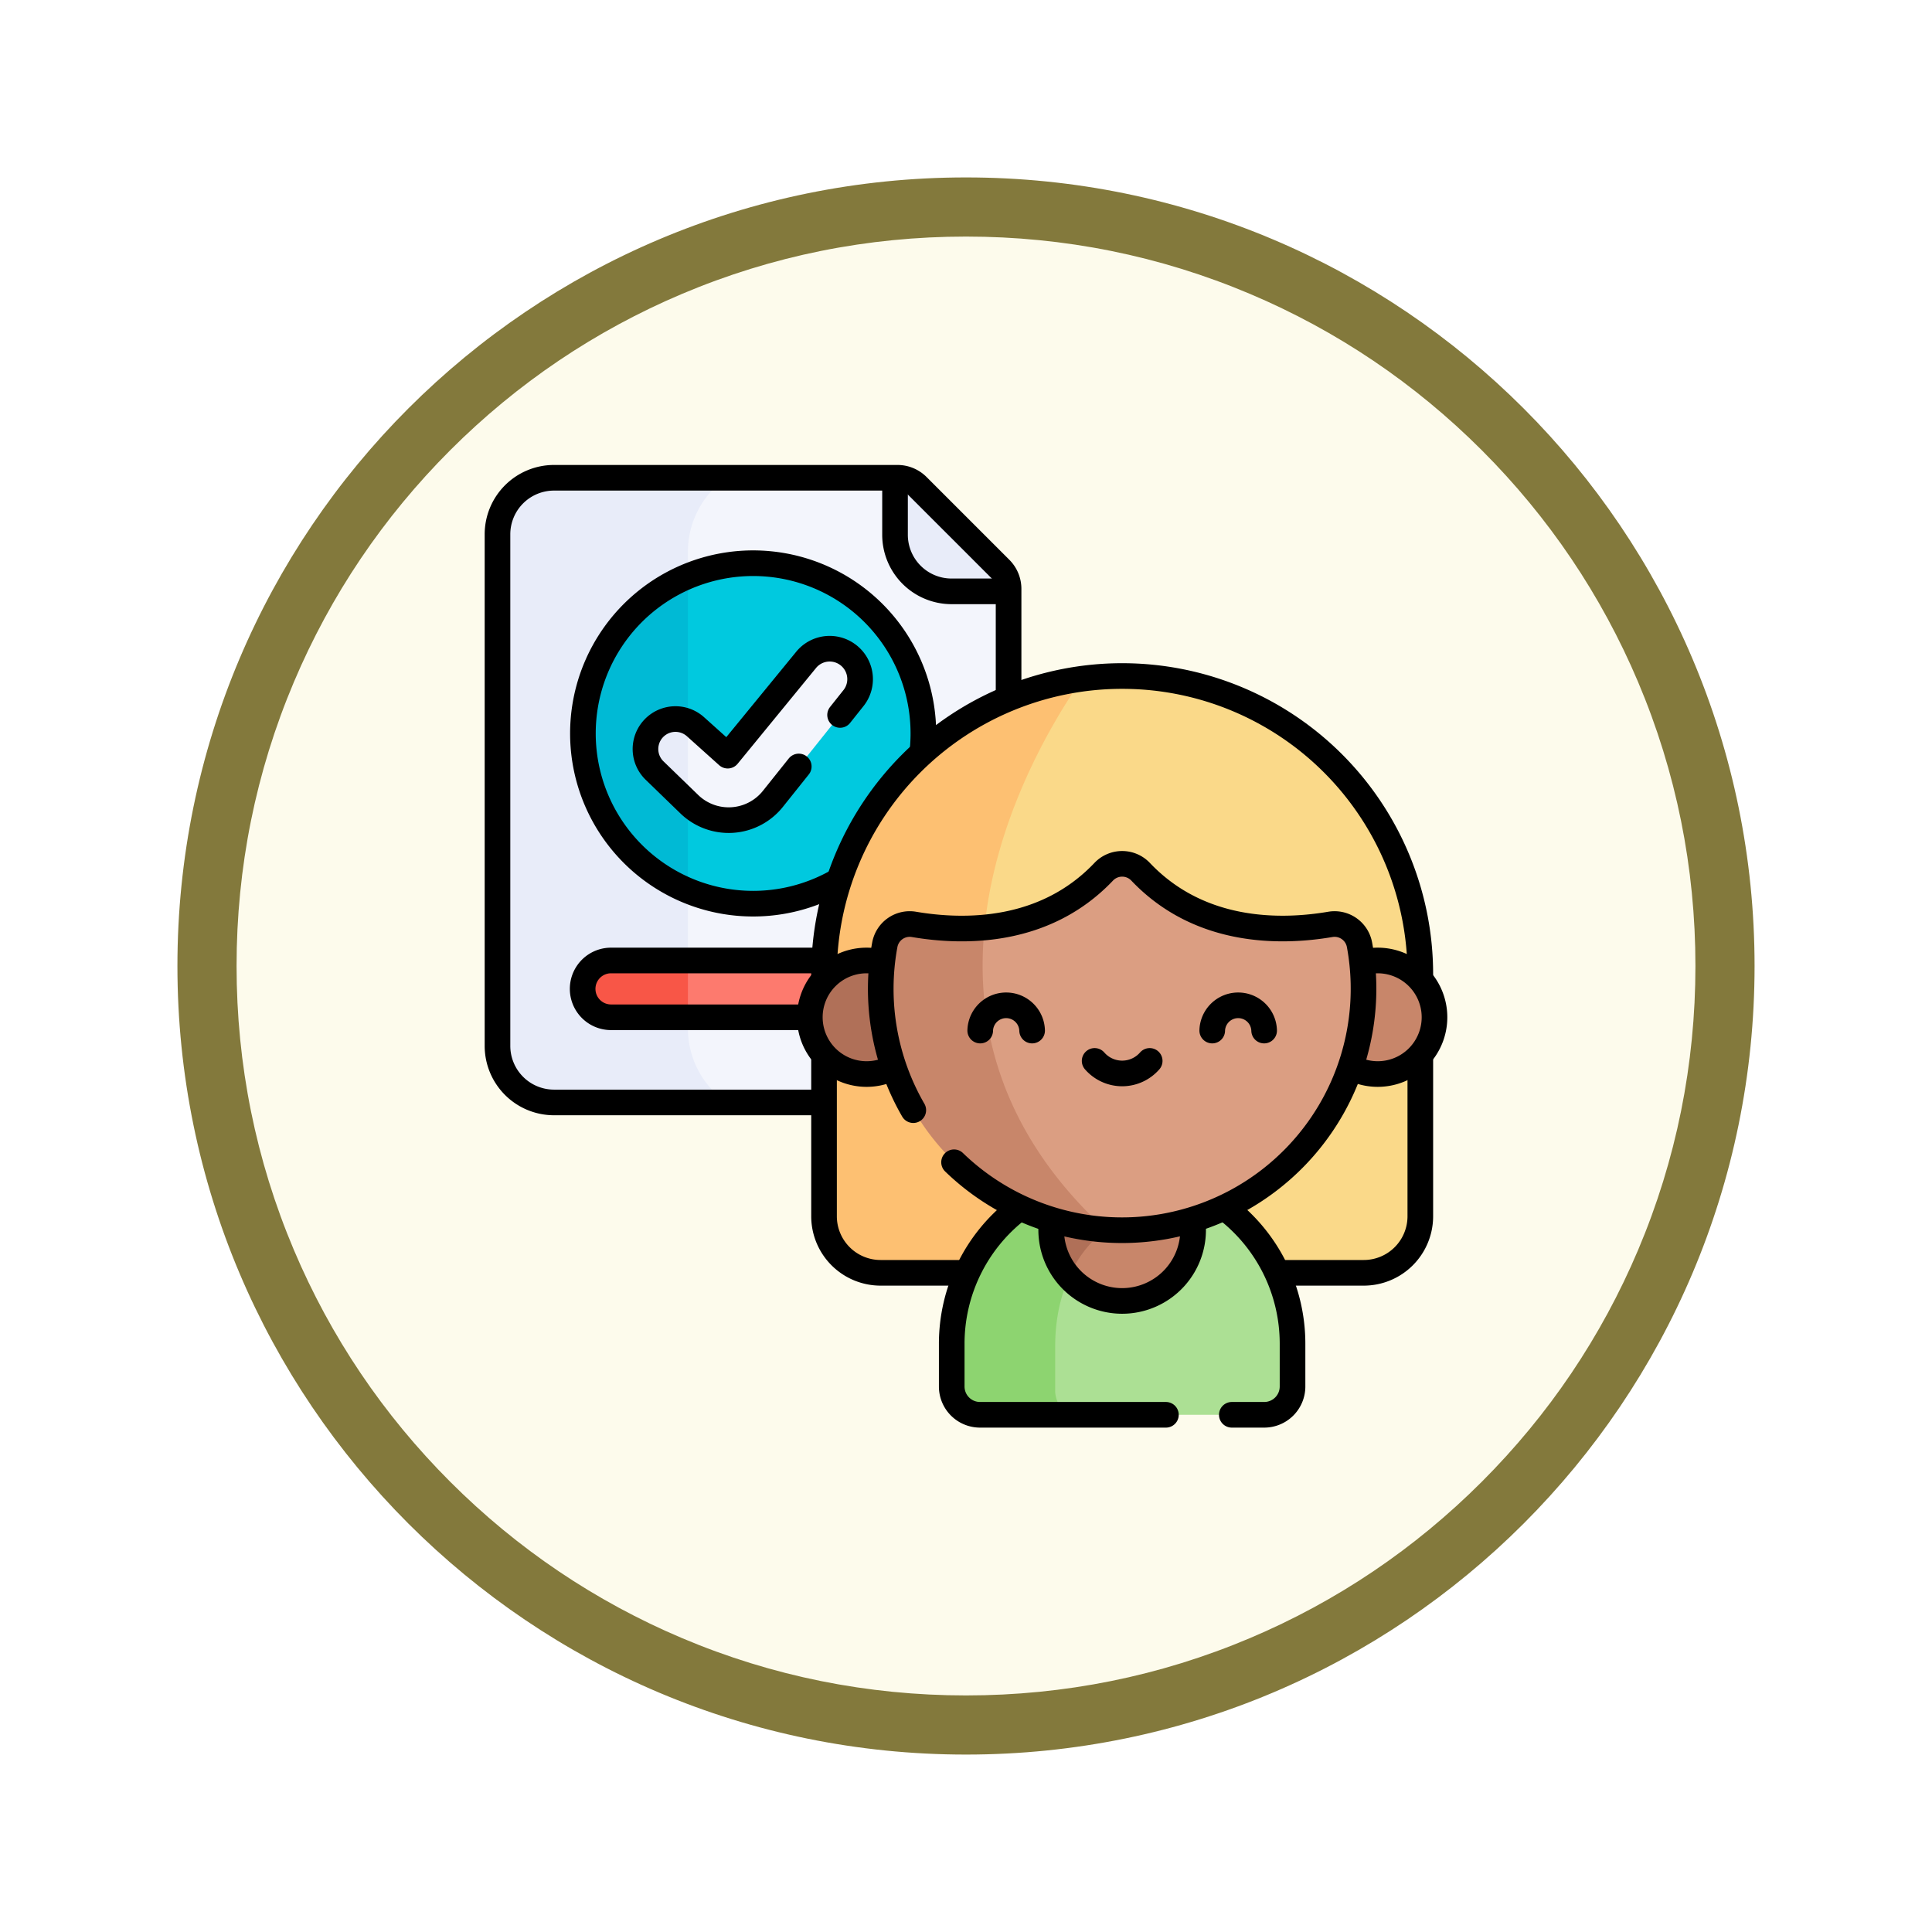 <svg xmlns="http://www.w3.org/2000/svg" xmlns:xlink="http://www.w3.org/1999/xlink" width="98" height="98" viewBox="0 0 98 98">
  <defs>
    <filter id="Trazado_982547" x="0" y="0" width="98" height="98" filterUnits="userSpaceOnUse">
      <feOffset dy="3" input="SourceAlpha"/>
      <feGaussianBlur stdDeviation="3" result="blur"/>
      <feFlood flood-opacity="0.161"/>
      <feComposite operator="in" in2="blur"/>
      <feComposite in="SourceGraphic"/>
    </filter>
    <clipPath id="clip-path">
      <path id="path8121" d="M0-682.665H48.414v48.414H0Z" transform="translate(0 682.665)"/>
    </clipPath>
  </defs>
  <g id="Grupo_1232339" data-name="Grupo 1232339" transform="translate(-195.151 -4827)">
    <g id="Grupo_1230081" data-name="Grupo 1230081" transform="translate(0 2535)">
      <g id="Grupo_1229590" data-name="Grupo 1229590" transform="translate(204.151 2298)">
        <g id="Grupo_1208936" data-name="Grupo 1208936" transform="translate(0)">
          <g id="Grupo_1208171" data-name="Grupo 1208171">
            <g id="Grupo_1207739" data-name="Grupo 1207739">
              <g id="Grupo_1207712" data-name="Grupo 1207712">
                <g id="Grupo_1207285" data-name="Grupo 1207285">
                  <g id="Grupo_1206883" data-name="Grupo 1206883">
                    <g id="Grupo_1204569" data-name="Grupo 1204569">
                      <g id="Grupo_1203962" data-name="Grupo 1203962">
                        <g id="Grupo_1203498" data-name="Grupo 1203498">
                          <g id="Grupo_1202589" data-name="Grupo 1202589">
                            <g id="Grupo_1172010" data-name="Grupo 1172010">
                              <g id="Grupo_1171046" data-name="Grupo 1171046">
                                <g id="Grupo_1148525" data-name="Grupo 1148525">
                                  <g transform="matrix(1, 0, 0, 1, -9, -6)" filter="url(#Trazado_982547)">
                                    <g id="Trazado_982547-2" data-name="Trazado 982547" transform="translate(9 6)" fill="#fdfbec">
                                      <path d="M 40 78.5 C 34.802 78.5 29.76 77.482 25.015 75.475 C 20.43 73.536 16.313 70.76 12.776 67.224 C 9.24 63.687 6.464 59.57 4.525 54.985 C 2.518 50.24 1.5 45.198 1.5 40 C 1.5 34.802 2.518 29.76 4.525 25.015 C 6.464 20.43 9.24 16.313 12.776 12.776 C 16.313 9.24 20.43 6.464 25.015 4.525 C 29.76 2.518 34.802 1.5 40 1.5 C 45.198 1.5 50.24 2.518 54.985 4.525 C 59.57 6.464 63.687 9.24 67.224 12.776 C 70.76 16.313 73.536 20.43 75.475 25.015 C 77.482 29.76 78.5 34.802 78.5 40 C 78.5 45.198 77.482 50.24 75.475 54.985 C 73.536 59.57 70.76 63.687 67.224 67.224 C 63.687 70.76 59.57 73.536 54.985 75.475 C 50.24 77.482 45.198 78.5 40 78.5 Z" stroke="none"/>
                                      <path d="M 40 3 C 35.004 3 30.158 3.978 25.599 5.906 C 21.193 7.77 17.236 10.438 13.837 13.837 C 10.438 17.236 7.77 21.193 5.906 25.599 C 3.978 30.158 3 35.004 3 40 C 3 44.996 3.978 49.842 5.906 54.401 C 7.77 58.807 10.438 62.764 13.837 66.163 C 17.236 69.562 21.193 72.23 25.599 74.094 C 30.158 76.022 35.004 77 40 77 C 44.996 77 49.842 76.022 54.401 74.094 C 58.807 72.23 62.764 69.562 66.163 66.163 C 69.562 62.764 72.23 58.807 74.094 54.401 C 76.022 49.842 77 44.996 77 40 C 77 35.004 76.022 30.158 74.094 25.599 C 72.23 21.193 69.562 17.236 66.163 13.837 C 62.764 10.438 58.807 7.77 54.401 5.906 C 49.842 3.978 44.996 3 40 3 M 40 -7.62939453125e-06 C 62.091 -7.62939453125e-06 80 17.909 80 40 C 80 62.091 62.091 80 40 80 C 17.909 80 -7.62939453125e-06 62.091 -7.62939453125e-06 40 C -7.62939453125e-06 17.909 17.909 -7.62939453125e-06 40 -7.62939453125e-06 Z" stroke="none" fill="#83793c"/>
                                    </g>
                                  </g>
                                </g>
                              </g>
                            </g>
                          </g>
                        </g>
                      </g>
                    </g>
                  </g>
                </g>
                <g id="g8115" transform="translate(15.793 15.793)">
                  <g id="g8117">
                    <g id="g8119" clip-path="url(#clip-path)">
                      <g id="g8125" transform="translate(-33.259 0.709)">
                        <path id="path8127" d="M-338.457-377.826h-25.835v-25.108c5.31-7.679,37.755-5.416,25.835,25.108" transform="translate(364.292 406.667)" fill="#fbdf63"/>
                      </g>
                      <g id="g8129" transform="translate(-33.259 0.709)">
                        <path id="path8131" d="M-338.457-377.826h-.619c6.164-24.728-15.887-30.6-25.216-24.374v-.734c5.31-7.679,37.755-5.416,25.835,25.108" transform="translate(364.292 406.667)" fill="#f9d11f"/>
                      </g>
                    </g>
                  </g>
                  <g id="g8265">
                    <g id="g8267" clip-path="url(#clip-path)">
                      <g id="g8273" transform="translate(-33.259 51.036)">
                        <path id="path8275" d="M-338.457-377.654h-25.835v-25.1c5.31-7.676,37.755-5.413,25.835,25.1" transform="translate(364.292 406.481)" fill="#003343"/>
                      </g>
                      <g id="g8277" transform="translate(-33.259 51.036)">
                        <path id="path8279" d="M-338.457-377.654h-.619c6.164-24.717-15.887-30.585-25.216-24.362v-.734c5.31-7.676,37.755-5.413,25.835,25.1" transform="translate(364.292 406.481)" fill="#002439"/>
                      </g>
                    </g>
                  </g>
                  <g id="g8281">
                    <g id="g8283" clip-path="url(#clip-path)">
                      <g id="g8289" transform="translate(17.066 51.014)">
                        <path id="path8291" d="M-338.457-377.826h-25.835v-25.108c5.31-7.679,37.755-5.416,25.835,25.108" transform="translate(364.292 406.667)" fill="#ff7e50"/>
                      </g>
                      <g id="g8293" transform="translate(17.066 51.014)">
                        <path id="path8295" d="M-338.457-377.826h-.619c6.164-24.728-15.887-30.6-25.216-24.374v-.734c5.31-7.679,37.755-5.416,25.835,25.108" transform="translate(364.292 406.667)" fill="#ff6247"/>
                      </g>
                      <g id="g8297" transform="translate(2.941 54.225)">
                        <path id="path8299" d="M-233.028-131.751v15.573h-14.6c-12.2-25.649,14.6-34.273,14.6-15.573" transform="translate(250.816 141.808)" fill="#ffa68a"/>
                      </g>
                      <g id="g8301" transform="translate(2.941 54.225)">
                        <path id="path8303" d="M-233.028-131.751c-.9-16.1-20.23-9.82-14.176,15.573h-.427c-12.2-25.649,14.6-34.273,14.6-15.573" transform="translate(250.816 141.808)" fill="#ff7e50"/>
                      </g>
                    </g>
                  </g>
                </g>
              </g>
            </g>
          </g>
        </g>
      </g>
    </g>
    <g id="assign_14701719" transform="translate(212.886 4843.735)">
      <g id="Grupo_1232351" data-name="Grupo 1232351" transform="translate(7.5 7.5)">
        <path id="Trazado_1248560" data-name="Trazado 1248560" d="M33.425,13.261V39.186H10.369A2.869,2.869,0,0,1,7.5,36.317V10.369A2.869,2.869,0,0,1,10.369,7.5H27.664Z" transform="translate(-7.5 -7.5)" fill="#f3f5fc"/>
        <path id="Trazado_1248561" data-name="Trazado 1248561" d="M19.128,39.186H10.369A2.869,2.869,0,0,1,7.5,36.317V10.369A2.869,2.869,0,0,1,10.369,7.5h8.758a4.549,4.549,0,0,0-1.967,3.78V35.406A4.547,4.547,0,0,0,19.128,39.186Z" transform="translate(-7.5 -7.5)" fill="#e8ecf9"/>
        <path id="Trazado_1248562" data-name="Trazado 1248562" d="M109.863,264.94a1.44,1.44,0,0,1-1.44,1.44h-10.5l-1.119-1.12,1.119-1.761h10.5A1.44,1.44,0,0,1,109.863,264.94Z" transform="translate(-88.259 -239.015)" fill="#fd7a6e"/>
        <path id="Trazado_1248563" data-name="Trazado 1248563" d="M54.119,263.5h3.9v2.881h-3.9a1.44,1.44,0,0,1,0-2.881Z" transform="translate(-48.359 -239.015)" fill="#f85647"/>
        <path id="Trazado_1248564" data-name="Trazado 1248564" d="M84.08,61.322a8.645,8.645,0,0,1-11.944,7.987L68.29,61.363l3.846-8.028A8.645,8.645,0,0,1,84.08,61.322Z" transform="translate(-62.476 -48.359)" fill="#00c9df"/>
        <path id="Trazado_1248565" data-name="Trazado 1248565" d="M58.019,59.52V75.495a8.644,8.644,0,0,1,0-15.975Z" transform="translate(-48.359 -54.545)" fill="#00bad5"/>
        <path id="Trazado_1248566" data-name="Trazado 1248566" d="M108.954,100.358l-4.105,5.139a2.87,2.87,0,0,1-4.238.271l-.078-.076-.843-2.741.843-1.373c.278.127.23.115,2.025,1.725l4-4.887a1.544,1.544,0,0,1,2.4,1.941Z" transform="translate(-90.873 -89.209)" fill="#f3f5fc"/>
        <path id="Trazado_1248567" data-name="Trazado 1248567" d="M88.134,135.527v4.114L86.443,138a1.521,1.521,0,0,1,1.691-2.475Z" transform="translate(-78.474 -123.158)" fill="#e8ecf9"/>
        <path id="Trazado_1248568" data-name="Trazado 1248568" d="M210.926,128.033v12.254a2.869,2.869,0,0,1-2.869,2.869H183.549a2.869,2.869,0,0,1-2.869-2.869v-5.773l9.362-20.468a15,15,0,0,1,3.714-1,15.125,15.125,0,0,1,17.17,14.986Z" transform="translate(-164.116 -102.828)" fill="#fad989"/>
        <path id="Trazado_1248569" data-name="Trazado 1248569" d="M197.395,144.459H183.549a2.869,2.869,0,0,1-2.869-2.869V129.336a15.125,15.125,0,0,1,13.076-14.986c-2.74,3.95-10.829,17.831,2.047,28.651C196.419,143.519,196.948,144,197.395,144.459Z" transform="translate(-164.116 -104.13)" fill="#fdc072"/>
        <circle id="Elipse_11579" data-name="Elipse 11579" cx="2.881" cy="2.881" r="2.881" transform="translate(41.769 24.485)" fill="#c8866a"/>
        <path id="Trazado_1248570" data-name="Trazado 1248570" d="M265.724,385.082v2.166a1.435,1.435,0,0,1-1.435,1.435H249.875a1.435,1.435,0,0,1-1.435-1.435v-2.166a8.609,8.609,0,0,1,.783-3.6h0l2.636-1.645.03-1.663a8.642,8.642,0,0,1,13.834,6.908Z" transform="translate(-225.395 -341.153)" fill="#ace094"/>
        <path id="Trazado_1248571" data-name="Trazado 1248571" d="M253.684,389.052v2.328a1.647,1.647,0,0,0,.613,1.146h-4.423a1.435,1.435,0,0,1-1.435-1.435v-2.166a8.644,8.644,0,0,1,6.017-8.235c1,1.363,1.79,2.446,1.79,2.446S253.684,384.819,253.684,389.052Z" transform="translate(-225.395 -344.996)" fill="#8dd470"/>
        <path id="Trazado_1248572" data-name="Trazado 1248572" d="M308.713,372.511a3.6,3.6,0,0,1-6.3,2.387l-.867-2.911a3.6,3.6,0,0,1,7.163.524Z" transform="translate(-273.426 -334.343)" fill="#c8866a"/>
        <path id="Trazado_1248573" data-name="Trazado 1248573" d="M303.916,383.181a5.9,5.9,0,0,0-1.861,2.416,3.6,3.6,0,0,1,.076-4.857C303.13,382.1,303.916,383.181,303.916,383.181Z" transform="translate(-273.064 -345.041)" fill="#b07058"/>
        <circle id="Elipse_11580" data-name="Elipse 11580" cx="2.881" cy="2.881" r="2.881" transform="translate(15.843 24.485)" fill="#b07058"/>
        <path id="Trazado_1248574" data-name="Trazado 1248574" d="M262.415,218.6a12.242,12.242,0,0,1-12.242,12.243q-.422,0-.835-.029l-3.312-1.149-5.226-9.625,2.39-4.554a9.3,9.3,0,0,0,6.046-2.825,1.29,1.29,0,0,1,1.874,0c2.989,3.147,7.086,3.1,9.623,2.668a1.286,1.286,0,0,1,1.48,1.038A12.279,12.279,0,0,1,262.415,218.6Z" transform="translate(-218.486 -192.671)" fill="#db9e82"/>
        <path id="Trazado_1248575" data-name="Trazado 1248575" d="M222.2,259.672a12.256,12.256,0,0,1-11.2-14.45,1.285,1.285,0,0,1,1.479-1.035,13.9,13.9,0,0,0,3.578.158C215.565,249.221,216.809,254.729,222.2,259.672Z" transform="translate(-191.35 -221.532)" fill="#c8866a"/>
        <path id="Trazado_1248576" data-name="Trazado 1248576" d="M224.082,13.135v.125h-2.892a2.869,2.869,0,0,1-2.869-2.869V7.5h.126a1.435,1.435,0,0,1,1.014.42l4.2,4.2A1.433,1.433,0,0,1,224.082,13.135Z" transform="translate(-198.156 -7.5)" fill="#e8ecf9"/>
      </g>
      <g id="Grupo_1232353" data-name="Grupo 1232353" transform="translate(7.5 7.5)">
        <path id="Trazado_1248577" data-name="Trazado 1248577" d="M33.425,18.353V13.135a1.433,1.433,0,0,0-.42-1.014l-4.2-4.2A1.435,1.435,0,0,0,27.79,7.5H10.369A2.869,2.869,0,0,0,7.5,10.369V36.317a2.869,2.869,0,0,0,2.869,2.869h13.5" transform="translate(-7.5 -7.5)" fill="none" stroke="#000" stroke-linecap="round" stroke-linejoin="round" stroke-miterlimit="10" stroke-width="1.3"/>
        <path id="Trazado_1248578" data-name="Trazado 1248578" d="M64.011,266.381H54.119a1.44,1.44,0,0,1,0-2.881H64.748" transform="translate(-48.359 -239.015)" fill="none" stroke="#000" stroke-linecap="round" stroke-linejoin="round" stroke-miterlimit="10" stroke-width="1.3"/>
        <path id="Trazado_1248579" data-name="Trazado 1248579" d="M69.922,62.159a8.635,8.635,0,1,0-4.461,6.75" transform="translate(-48.359 -48.359)" fill="none" stroke="#000" stroke-linecap="round" stroke-linejoin="round" stroke-miterlimit="10" stroke-width="1.3"/>
        <path id="Trazado_1248580" data-name="Trazado 1248580" d="M95.852,101.238l.7-.88a1.544,1.544,0,0,0-2.4-1.941l-4,4.886-1.642-1.474a1.521,1.521,0,0,0-2.074,2.224l1.769,1.714a2.87,2.87,0,0,0,4.238-.271l1.313-1.644" transform="translate(-78.474 -89.208)" fill="none" stroke="#000" stroke-linecap="round" stroke-linejoin="round" stroke-miterlimit="10" stroke-width="1.3"/>
        <path id="Trazado_1248581" data-name="Trazado 1248581" d="M180.68,128.007a15.123,15.123,0,0,1,30.246,0" transform="translate(-164.116 -102.828)" fill="none" stroke="#000" stroke-linecap="round" stroke-linejoin="round" stroke-miterlimit="10" stroke-width="1.3"/>
        <path id="Trazado_1248582" data-name="Trazado 1248582" d="M180.68,316.48v7.907a2.869,2.869,0,0,0,2.869,2.869h4.271" transform="translate(-164.116 -286.928)" fill="none" stroke="#000" stroke-linecap="round" stroke-linejoin="round" stroke-miterlimit="10" stroke-width="1.3"/>
        <path id="Trazado_1248583" data-name="Trazado 1248583" d="M429.409,316.48v7.907a2.869,2.869,0,0,1-2.869,2.869h-4.27" transform="translate(-382.599 -286.928)" fill="none" stroke="#000" stroke-linecap="round" stroke-linejoin="round" stroke-miterlimit="10" stroke-width="1.3"/>
        <path id="Trazado_1248584" data-name="Trazado 1248584" d="M462.119,263.547a2.88,2.88,0,1,1-.619,5.421" transform="translate(-418.077 -238.997)" fill="none" stroke="#000" stroke-linecap="round" stroke-linejoin="round" stroke-miterlimit="10" stroke-width="1.3"/>
        <path id="Trazado_1248585" data-name="Trazado 1248585" d="M251.736,395.8a8.623,8.623,0,0,0-3.3,6.79v2.166a1.435,1.435,0,0,0,1.435,1.435H259.3" transform="translate(-225.395 -358.661)" fill="none" stroke="#000" stroke-linecap="round" stroke-linejoin="round" stroke-miterlimit="10" stroke-width="1.3"/>
        <path id="Trazado_1248586" data-name="Trazado 1248586" d="M394.64,395.76a8.627,8.627,0,0,1,3.3,6.794v2.166a1.435,1.435,0,0,1-1.435,1.435h-1.645" transform="translate(-357.612 -358.625)" fill="none" stroke="#000" stroke-linecap="round" stroke-linejoin="round" stroke-miterlimit="10" stroke-width="1.3"/>
        <path id="Trazado_1248587" data-name="Trazado 1248587" d="M308.346,402.98a3.6,3.6,0,1,1-7.17,0" transform="translate(-273.075 -365.154)" fill="none" stroke="#000" stroke-linecap="round" stroke-linejoin="round" stroke-miterlimit="10" stroke-width="1.3"/>
        <path id="Trazado_1248588" data-name="Trazado 1248588" d="M177.252,268.966a2.88,2.88,0,1,1-.615-5.423" transform="translate(-157.306 -238.993)" fill="none" stroke="#000" stroke-linecap="round" stroke-linejoin="round" stroke-miterlimit="10" stroke-width="1.3"/>
        <path id="Trazado_1248589" data-name="Trazado 1248589" d="M214.5,227.391a12.251,12.251,0,0,0,20.567-11.028,1.286,1.286,0,0,0-1.48-1.038c-2.536.431-6.634.479-9.623-2.668a1.29,1.29,0,0,0-1.874,0c-2.989,3.147-7.086,3.1-9.624,2.668a1.285,1.285,0,0,0-1.479,1.035,12.288,12.288,0,0,0,1.445,8.388" transform="translate(-191.341 -192.671)" fill="none" stroke="#000" stroke-linecap="round" stroke-linejoin="round" stroke-miterlimit="10" stroke-width="1.3"/>
        <path id="Trazado_1248590" data-name="Trazado 1248590" d="M223.893,15.069h-2.7a2.869,2.869,0,0,1-2.869-2.869V9.5" transform="translate(-198.159 -9.308)" fill="none" stroke="#000" stroke-linecap="round" stroke-linejoin="round" stroke-miterlimit="10" stroke-width="1.3"/>
        <g id="Grupo_1232352" data-name="Grupo 1232352" transform="translate(24.486 26.724)">
          <path id="Trazado_1248591" data-name="Trazado 1248591" d="M266.139,288.22a1.317,1.317,0,0,0-2.633,0" transform="translate(-263.506 -286.904)" fill="none" stroke="#000" stroke-linecap="round" stroke-linejoin="round" stroke-miterlimit="10" stroke-width="1.3"/>
          <path id="Trazado_1248592" data-name="Trazado 1248592" d="M386.551,288.22a1.317,1.317,0,0,1,2.633,0" transform="translate(-374.782 -286.904)" fill="none" stroke="#000" stroke-linecap="round" stroke-linejoin="round" stroke-miterlimit="10" stroke-width="1.3"/>
          <path id="Trazado_1248593" data-name="Trazado 1248593" d="M324.192,316.758a1.851,1.851,0,0,0,2.793,0" transform="translate(-318.388 -313.903)" fill="none" stroke="#000" stroke-linecap="round" stroke-linejoin="round" stroke-miterlimit="10" stroke-width="1.3"/>
        </g>
      </g>
    </g>
  </g>
</svg>
